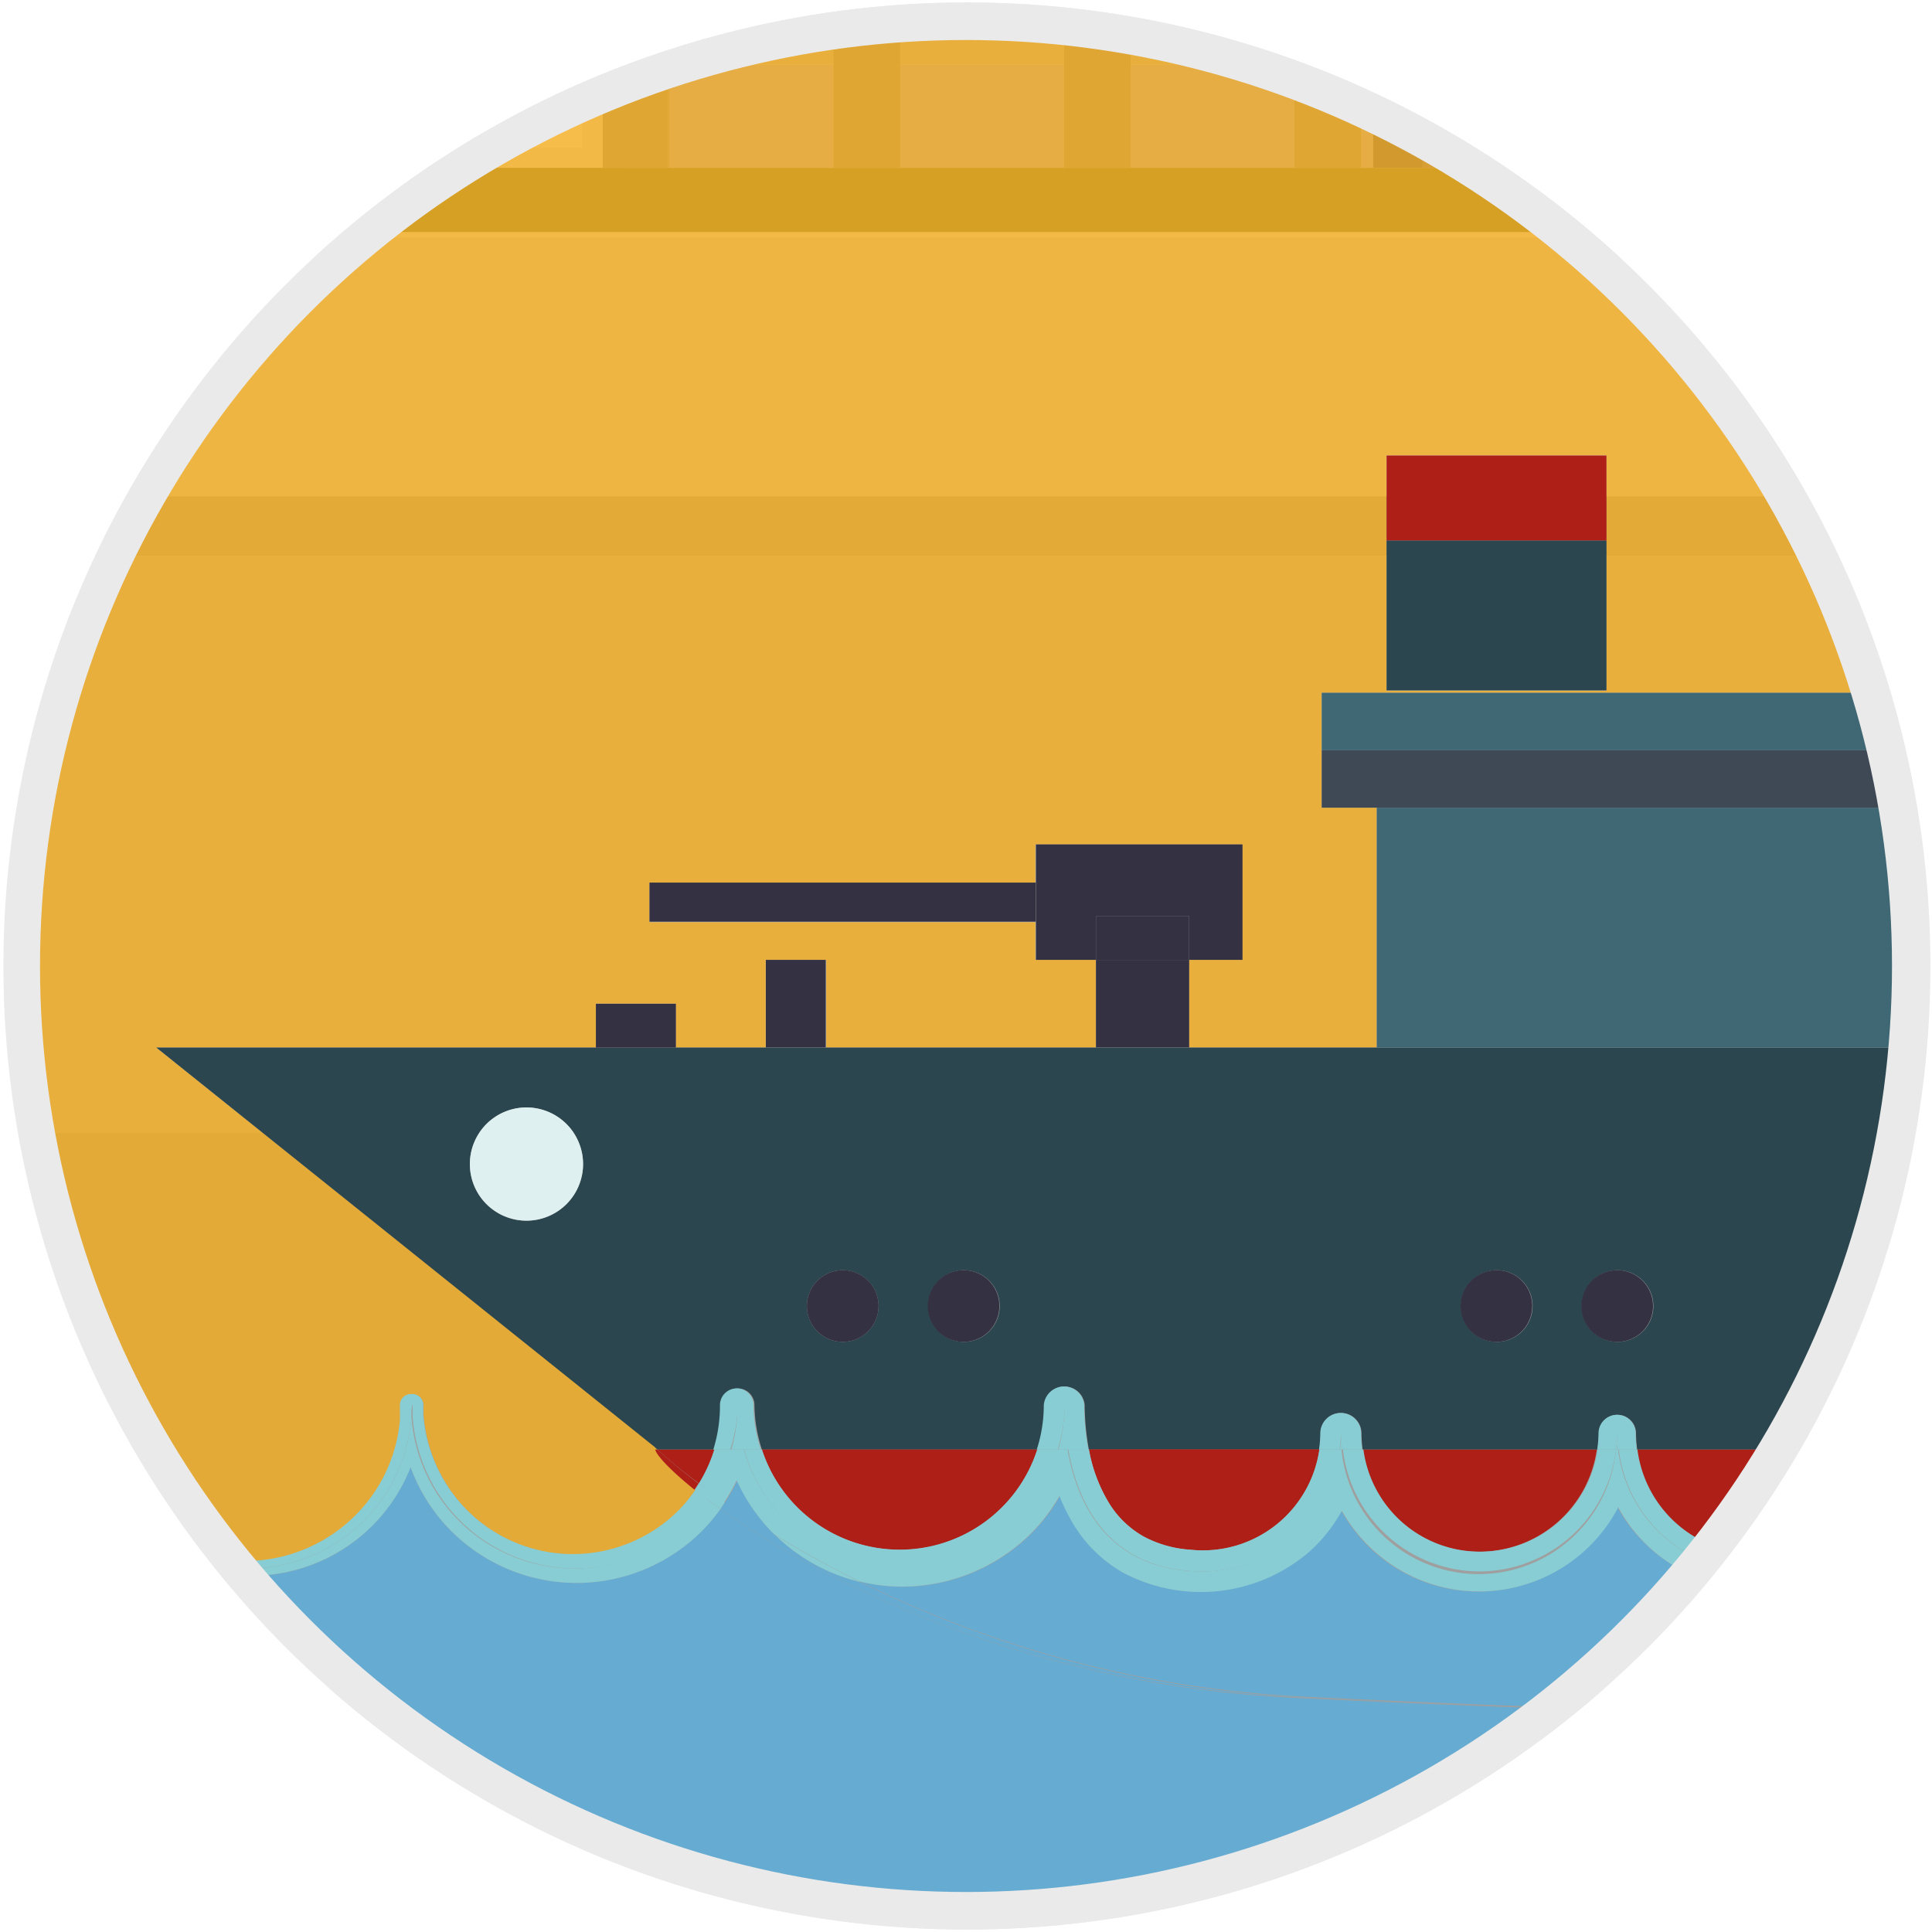 <svg xmlns="http://www.w3.org/2000/svg" xmlns:xlink="http://www.w3.org/1999/xlink" viewBox="0 0 147.78 147.78"><defs><style>.cls-1,.cls-3{fill:none;}.cls-2{clip-path:url(#clip-path);}.cls-3{stroke:#eaeaea;stroke-miterlimit:10;stroke-width:3.06px;}.cls-4{fill:#d5d5d4;}.cls-5{fill:#9f9f9f;}.cls-6{fill:#b8b8b8;}.cls-7{fill:#a3b1db;}.cls-8{fill:#5e6a95;}.cls-9{fill:#46506f;}.cls-10{fill:#8a8a8a;}.cls-11{fill:#5a703b;}.cls-12{fill:#f5ad1f;opacity:0.8;}.cls-13{fill:#2c464f;}.cls-14{fill:#406774;}.cls-15{fill:#343142;}.cls-16{fill:#ad1f17;}.cls-17{fill:#3f4855;}.cls-18{fill:#def0f0;}.cls-19{fill:#66abd1;}.cls-20{fill:#87cdd3;}</style><clipPath id="clip-path" transform="translate(-4.8 -3.46)"><circle class="cls-1" cx="78.76" cy="77.35" r="73.7"/></clipPath></defs><title>G07_08_02</title><g id="Marine"><g class="cls-2"><path class="cls-3" d="M78.69,149.7a72.06,72.06,0,0,0,44.8-15.55H33.89A72,72,0,0,0,78.69,149.7Z" transform="translate(-4.8 -3.46)"/><path class="cls-3" d="M78.69,5A72,72,0,0,0,32.51,21.64h92.35A72,72,0,0,0,78.69,5Z" transform="translate(-4.8 -3.46)"/><path class="cls-4" d="M15.88,41.43H141.49a72.82,72.82,0,0,0-16.63-19.79H32.51A72.82,72.82,0,0,0,15.88,41.43Z" transform="translate(-4.8 -3.46)"/><path class="cls-5" d="M13.45,46H143.92c-.75-1.56-1.57-3.08-2.43-4.58H15.88C15,42.93,14.2,44.45,13.45,46Z" transform="translate(-4.8 -3.46)"/><path class="cls-6" d="M6.33,77.35A72.27,72.27,0,0,0,7.47,90.08H149.9a72.24,72.24,0,0,0-4.77-41.4H12.24A72.06,72.06,0,0,0,6.33,77.35Z" transform="translate(-4.8 -3.46)"/><path class="cls-6" d="M12.24,48.68H145.13c-.39-.9-.78-1.79-1.21-2.67H13.45C13,46.89,12.63,47.78,12.24,48.68Z" transform="translate(-4.8 -3.46)"/><path class="cls-5" d="M149.9,90.08H7.47a72.31,72.31,0,0,0,26.42,44.07h89.6A72.29,72.29,0,0,0,149.9,90.08Z" transform="translate(-4.8 -3.46)"/><path class="cls-1" d="M50.91,8.4H38.4v7.9h1.46a72.51,72.51,0,0,1,11-5.78Z" transform="translate(-4.8 -3.46)"/><rect class="cls-1" x="15.97" y="4.94" width="12.52" height="7.9"/><path class="cls-7" d="M56,8.4v.23l.67-.23Z" transform="translate(-4.8 -3.46)"/><path class="cls-3" d="M39.86,16.3h11V10.52A72.51,72.51,0,0,0,39.86,16.3Z" transform="translate(-4.8 -3.46)"/><path class="cls-7" d="M56.7,8.4,56,8.63V16.3H68.54V8.4Z" transform="translate(-4.8 -3.46)"/><path class="cls-7" d="M108.92,11.61V16.3h.92V12Z" transform="translate(-4.8 -3.46)"/><rect class="cls-7" x="68.86" y="4.94" width="12.52" height="7.9"/><path class="cls-7" d="M100.67,8.4H91.29v7.9h12.52V9.47C102.77,9.09,101.72,8.74,100.67,8.4Z" transform="translate(-4.8 -3.46)"/><path class="cls-8" d="M113.62,16.3h3.89c-1.27-.81-2.56-1.59-3.89-2.32Z" transform="translate(-4.8 -3.46)"/><path class="cls-9" d="M109.84,12V16.3h3.78V14Q111.76,12.94,109.84,12Z" transform="translate(-4.8 -3.46)"/><path class="cls-10" d="M50.91,10.52V16.3h5V8.67C54.21,9.23,52.55,9.84,50.91,10.52Z" transform="translate(-4.8 -3.46)"/><path class="cls-10" d="M55.91,8.67V16.3H56V8.63Z" transform="translate(-4.8 -3.46)"/><path class="cls-6" d="M68.54,8.4V5.71A71.65,71.65,0,0,0,56.7,8.4Z" transform="translate(-4.8 -3.46)"/><path class="cls-10" d="M73.66,5.18c-1.72.12-3.43.29-5.12.53V16.3h5.12V5.18Z" transform="translate(-4.8 -3.46)"/><path class="cls-6" d="M73.66,5.18V8.4H86.18v-3A74.23,74.23,0,0,0,78.69,5C77,5,75.32,5.07,73.66,5.18Z" transform="translate(-4.8 -3.46)"/><path class="cls-10" d="M91.29,6.11c-1.69-.3-3.39-.56-5.11-.74V16.3h5.11V6.11Z" transform="translate(-4.8 -3.46)"/><path class="cls-6" d="M91.29,8.4h9.38a71.7,71.7,0,0,0-9.38-2.29Z" transform="translate(-4.8 -3.46)"/><path class="cls-10" d="M103.81,9.47V16.3h5.11V11.61C107.25,10.84,105.54,10.12,103.81,9.47Z" transform="translate(-4.8 -3.46)"/><path class="cls-11" d="M113.62,16.3H39.86a73,73,0,0,0-6.81,4.91h91.28a71.86,71.86,0,0,0-6.82-4.91Z" transform="translate(-4.8 -3.46)"/><path class="cls-12" d="M149.86,83.59h.9c.17-2.06.28-4.14.28-6.24a73.21,73.21,0,0,0-1-12.11h-.16Z" transform="translate(-4.8 -3.46)"/><path class="cls-12" d="M32.15,119.26a11.73,11.73,0,0,0,3.27-7.15c0-.39,0-.78,0-1.17v0a.84.84,0,0,1,.85-.82h.1a.83.83,0,0,1,.83.85c0,.22,0,.45,0,.68a11.65,11.65,0,0,0,3.46,7.46,11.44,11.44,0,0,0,16.14-.16A11.25,11.25,0,0,0,58,117.41c-1.9-1.51-3-2.65-3-3.07h.17a1.83,1.83,0,0,1-.19-.18L16.76,83.59H50.38V80.23h6.11v3.36h6.88V76.88H68v6.71H88.62V76.88H84V74H54.48V71H84V68.05h15.8v8.83H95.75v6.71h14.36V65.24H105.9V56.45H148A72.36,72.36,0,1,0,22.42,122.83a13.11,13.11,0,0,0,1.4.06A11.93,11.93,0,0,0,32.15,119.26Zm78.7-74.47v-6.5h16.82v18H110.85Z" transform="translate(-4.8 -3.46)"/><path class="cls-13" d="M110.11,83.59H16.76L54.9,114.16a1.83,1.83,0,0,0,.19.18h4.35a11.21,11.21,0,0,0,.51-3.4,1.28,1.28,0,1,1,2.56,0h0v0a11.17,11.17,0,0,0,.57,3.4H84.14a10.94,10.94,0,0,0,.54-3.4,1.55,1.55,0,0,1,3.09,0h0v0a19.29,19.29,0,0,0,.32,3.4h17.63a8.52,8.52,0,0,0,.1-1.24h0a1.56,1.56,0,0,1,3.12,0h0a10.19,10.19,0,0,0,.09,1.24H127a8.52,8.52,0,0,0,.1-1.24v0a1.42,1.42,0,1,1,2.84,0h0a10.19,10.19,0,0,0,.09,1.24h10.87a71.94,71.94,0,0,0,9.89-30.75H110.11Zm-65,13.24A4.33,4.33,0,1,1,49.4,92.5,4.33,4.33,0,0,1,45.08,96.83Zm24.18,9.27A2.74,2.74,0,1,1,72,103.36,2.74,2.74,0,0,1,69.26,106.1Zm9.23,0a2.74,2.74,0,1,1,2.75-2.74A2.74,2.74,0,0,1,78.49,106.1Zm40.77,0a2.74,2.74,0,1,1,2.74-2.74A2.74,2.74,0,0,1,119.26,106.1Zm9.24,0a2.74,2.74,0,1,1,2.74-2.74A2.74,2.74,0,0,1,128.5,106.1Z" transform="translate(-4.8 -3.46)"/><rect class="cls-14" x="105.31" y="61.78" width="39.75" height="18.35"/><path class="cls-14" d="M105.9,60.85h43.23c-.34-1.49-.73-3-1.16-4.4H105.9Z" transform="translate(-4.8 -3.46)"/><rect class="cls-13" x="106.06" y="41.34" width="16.82" height="11.47"/><polygon class="cls-15" points="90.96 70.06 90.96 73.42 95.04 73.42 95.04 64.59 79.24 64.59 79.24 67.51 79.24 70.5 79.24 73.42 83.83 73.42 83.83 70.06 90.96 70.06"/><rect class="cls-15" x="49.68" y="67.51" width="29.55" height="2.99"/><rect class="cls-15" x="83.83" y="73.42" width="7.13" height="6.7"/><rect class="cls-15" x="83.83" y="70.06" width="7.13" height="3.36"/><rect class="cls-15" x="58.58" y="73.42" width="4.58" height="6.7"/><rect class="cls-15" x="45.58" y="76.78" width="6.12" height="3.35"/><path class="cls-16" d="M55.09,114.34h-.17c.08.42,1.13,1.56,3,3.07a5.66,5.66,0,0,0,.31-.48C56.57,115.66,55.5,114.72,55.09,114.34Z" transform="translate(-4.8 -3.46)"/><path class="cls-16" d="M92.3,121a8.78,8.78,0,0,0,3.57,1,9,9,0,0,0,9.85-7.68H88.09a11.94,11.94,0,0,0,1.59,4.2A7.34,7.34,0,0,0,92.3,121Z" transform="translate(-4.8 -3.46)"/><path class="cls-16" d="M132.56,119.59a9.18,9.18,0,0,0,3.27,2.12,73.16,73.16,0,0,0,5-7.37H130A9.19,9.19,0,0,0,132.56,119.59Z" transform="translate(-4.8 -3.46)"/><path class="cls-16" d="M59.44,114.34H55.09c.41.38,1.48,1.32,3.17,2.59A11.22,11.22,0,0,0,59.44,114.34Z" transform="translate(-4.8 -3.46)"/><path class="cls-16" d="M117.94,122.15a9.08,9.08,0,0,0,9-7.81H109a9,9,0,0,0,8.91,7.81Z" transform="translate(-4.8 -3.46)"/><path class="cls-16" d="M73.73,122a11,11,0,0,0,10.41-7.67H63.08A11.1,11.1,0,0,0,73.73,122Z" transform="translate(-4.8 -3.46)"/><rect class="cls-16" x="106.06" y="34.84" width="16.82" height="6.5"/><path class="cls-17" d="M105.9,60.85v4.39H150c-.25-1.48-.55-2.95-.89-4.39Z" transform="translate(-4.8 -3.46)"/><path class="cls-18" d="M45.08,88.17A4.33,4.33,0,1,0,49.4,92.5,4.33,4.33,0,0,0,45.08,88.17Z" transform="translate(-4.8 -3.46)"/><path class="cls-15" d="M69.26,100.62A2.74,2.74,0,1,0,72,103.36,2.73,2.73,0,0,0,69.26,100.62Z" transform="translate(-4.8 -3.46)"/><path class="cls-15" d="M78.49,100.62a2.74,2.74,0,1,0,2.75,2.74A2.73,2.73,0,0,0,78.49,100.62Z" transform="translate(-4.8 -3.46)"/><path class="cls-15" d="M119.26,100.62a2.74,2.74,0,1,0,2.74,2.74A2.73,2.73,0,0,0,119.26,100.62Z" transform="translate(-4.8 -3.46)"/><path class="cls-15" d="M128.5,100.62a2.74,2.74,0,1,0,2.74,2.74A2.74,2.74,0,0,0,128.5,100.62Z" transform="translate(-4.8 -3.46)"/><path class="cls-19" d="M59.9,118.88a12.93,12.93,0,0,1-1.48,1.75,13.56,13.56,0,0,1-19.22-.17,13.37,13.37,0,0,1-3-4.77A13.07,13.07,0,0,1,23.82,124c-.16,0-.31,0-.47,0a72.31,72.31,0,0,0,100.18,10.16c-8.09-.29-14.89-.59-19.92-.84C82.85,132.26,67.37,124.2,59.9,118.88Z" transform="translate(-4.8 -3.46)"/><path class="cls-19" d="M70.57,124.46a13.89,13.89,0,0,1-6.44-3.55c-1.46-.89-2.76-1.75-3.89-2.54-.11.17-.22.35-.34.51,7.47,5.32,22.95,13.38,43.71,14.39,5,.25,11.83.55,19.92.84l0,0c-7.65-.28-14.11-.57-18.95-.81A85.9,85.9,0,0,1,70.57,124.46Z" transform="translate(-4.8 -3.46)"/><path class="cls-19" d="M128.52,118.76a12,12,0,0,1-21.13.26,11.82,11.82,0,0,1-2.44,3.09,12.7,12.7,0,0,1-14.19,1.66,10.5,10.5,0,0,1-3.71-3.54,14.51,14.51,0,0,1-1.17-2.33,13.68,13.68,0,0,1-2.25,2.93,14,14,0,0,1-9.9,4,13.41,13.41,0,0,1-3.16-.4,85.9,85.9,0,0,0,34.05,8.81c4.84.24,11.3.53,18.95.81a72.65,72.65,0,0,0,10.49-10.18,11.69,11.69,0,0,1-3.45-2.36A12.06,12.06,0,0,1,128.52,118.76Z" transform="translate(-4.8 -3.46)"/><path class="cls-19" d="M63.93,120.73a13.75,13.75,0,0,1-2.74-4,15.42,15.42,0,0,1-.95,1.68c1.13.79,2.43,1.65,3.89,2.54Z" transform="translate(-4.8 -3.46)"/><path class="cls-20" d="M23.82,123.43a12.48,12.48,0,0,0,12.45-11.66c0-.14,0-.28,0-.42s0-.27,0-.41h.09c0,.14,0,.27,0,.41l0,.42a12.48,12.48,0,0,0,22.64,6.39l-1-.75a11.25,11.25,0,0,1-1.23,1.51,11.44,11.44,0,0,1-16.14.16,11.65,11.65,0,0,1-3.46-7.46c0-.23,0-.46,0-.68a.83.83,0,0,0-.83-.85h-.1a.84.84,0,0,0-.85.82v0c0,.39,0,.78,0,1.17a11.73,11.73,0,0,1-3.27,7.15,11.93,11.93,0,0,1-8.33,3.63,13.11,13.11,0,0,1-1.4-.06c.15.18.29.37.44.56C23.18,123.41,23.49,123.43,23.82,123.43Z" transform="translate(-4.8 -3.46)"/><path class="cls-20" d="M61.19,111.77c0-.28,0-.55,0-.83,0,.28,0,.55,0,.83a12.67,12.67,0,0,0,.45,2.57h1.36a11.17,11.17,0,0,1-.57-3.4v0h0a1.28,1.28,0,1,0-2.56,0,11.21,11.21,0,0,1-.51,3.4h1.3A12.79,12.79,0,0,0,61.19,111.77Z" transform="translate(-4.8 -3.46)"/><path class="cls-20" d="M86.16,112.19a10.48,10.48,0,0,0,.07-1.25c0,.41,0,.83,0,1.25a19.64,19.64,0,0,0,.24,2.15h1.58a19.29,19.29,0,0,1-.32-3.4v0h0a1.55,1.55,0,0,0-3.09,0,10.94,10.94,0,0,1-.54,3.4h1.61A11.68,11.68,0,0,0,86.16,112.19Z" transform="translate(-4.8 -3.46)"/><path class="cls-20" d="M107.38,113.1a10.19,10.19,0,0,0,.08,1.24H109a10.19,10.19,0,0,1-.09-1.24h0a1.56,1.56,0,0,0-3.12,0h0a8.52,8.52,0,0,1-.1,1.24h1.58A10.19,10.19,0,0,0,107.38,113.1Z" transform="translate(-4.8 -3.46)"/><path class="cls-20" d="M128.49,113.1a10.19,10.19,0,0,0,.08,1.24H130a10.19,10.19,0,0,1-.09-1.24h0a1.42,1.42,0,1,0-2.84,0v0a8.52,8.52,0,0,1-.1,1.24h1.44A10.19,10.19,0,0,0,128.49,113.1Z" transform="translate(-4.8 -3.46)"/><path class="cls-20" d="M58.26,116.93a5.66,5.66,0,0,1-.31.48l1,.75a5.39,5.39,0,0,0,.33-.5Z" transform="translate(-4.8 -3.46)"/><path class="cls-20" d="M73.73,123.43a12.49,12.49,0,0,0,12-9.09H84.14a11.07,11.07,0,0,1-21.06,0H61.72A12.48,12.48,0,0,0,73.73,123.43Z" transform="translate(-4.8 -3.46)"/><path class="cls-20" d="M96.82,123.66a10.56,10.56,0,0,0,10.48-9.32h-1.58A9,9,0,0,1,95.87,122a8.78,8.78,0,0,1-3.57-1,7.34,7.34,0,0,1-2.62-2.49,11.94,11.94,0,0,1-1.59-4.2H86.51C87.34,119.15,90.13,123.66,96.82,123.66Z" transform="translate(-4.8 -3.46)"/><path class="cls-20" d="M117.94,123.66a10.55,10.55,0,0,0,10.47-9.32H127a9.08,9.08,0,0,1-9,7.81,9,9,0,0,1-8.91-7.81h-1.57A10.55,10.55,0,0,0,117.94,123.66Z" transform="translate(-4.8 -3.46)"/><path class="cls-20" d="M135,122.83c.3-.37.59-.75.88-1.12a9.11,9.11,0,0,1-5.83-7.37h-1.43A10.56,10.56,0,0,0,135,122.83Z" transform="translate(-4.8 -3.46)"/><path class="cls-20" d="M59.24,117.66a12.62,12.62,0,0,0,1.5-3.32h-1.3a11.22,11.22,0,0,1-1.18,2.59Z" transform="translate(-4.8 -3.46)"/><path class="cls-20" d="M86.23,110.94a10.48,10.48,0,0,1-.07,1.25h.11C86.24,111.77,86.23,111.35,86.23,110.94Z" transform="translate(-4.8 -3.46)"/><path class="cls-20" d="M61.23,110.94c0,.28,0,.55,0,.83h.08C61.25,111.49,61.23,111.22,61.23,110.94Z" transform="translate(-4.8 -3.46)"/><path class="cls-20" d="M36.32,110.94h-.09c0,.14,0,.27,0,.41h0C36.3,111.21,36.32,111.08,36.32,110.94Z" transform="translate(-4.8 -3.46)"/><path class="cls-20" d="M33.16,120.28a13.18,13.18,0,0,0,3.05-4.59,13.37,13.37,0,0,0,3,4.77,13.56,13.56,0,0,0,19.22.17,12.93,12.93,0,0,0,1.48-1.75l-1-.72a12.48,12.48,0,0,1-22.64-6.39,12.48,12.48,0,0,1-12.45,11.66c-.33,0-.64,0-1,0l.49.56c.16,0,.31,0,.47,0A13.1,13.1,0,0,0,33.16,120.28Z" transform="translate(-4.8 -3.46)"/><path class="cls-20" d="M128.41,114.34h.16a10.19,10.19,0,0,1-.08-1.24A10.19,10.19,0,0,1,128.41,114.34Z" transform="translate(-4.8 -3.46)"/><path class="cls-20" d="M86.16,112.19a11.68,11.68,0,0,1-.41,2.15h.76a19.64,19.64,0,0,1-.24-2.15Z" transform="translate(-4.8 -3.46)"/><path class="cls-20" d="M61.19,111.77a12.79,12.79,0,0,1-.45,2.57h1a12.67,12.67,0,0,1-.45-2.57Z" transform="translate(-4.8 -3.46)"/><path class="cls-20" d="M107.3,114.34h.16a10.19,10.19,0,0,1-.08-1.24A10.19,10.19,0,0,1,107.3,114.34Z" transform="translate(-4.8 -3.46)"/><path class="cls-20" d="M60.24,118.37l-1-.71a5.39,5.39,0,0,1-.33.5l1,.72C60,118.72,60.13,118.54,60.24,118.37Z" transform="translate(-4.8 -3.46)"/><path class="cls-20" d="M64.13,120.91a13.89,13.89,0,0,0,6.44,3.55C68.16,123.27,66,122.06,64.13,120.91Z" transform="translate(-4.8 -3.46)"/><path class="cls-20" d="M128.57,114.34h-.16a10.55,10.55,0,0,1-21,0h-.16a10.56,10.56,0,0,1-10.48,9.32c-6.69,0-9.48-4.51-10.31-9.32h-.76a12.49,12.49,0,0,1-24,0h-1a12.62,12.62,0,0,1-1.5,3.32l1,.71a15.42,15.42,0,0,0,.95-1.68,13.75,13.75,0,0,0,2.74,4l.2.18c1.88,1.15,4,2.36,6.44,3.55a13.41,13.41,0,0,0,3.16.4,14,14,0,0,0,9.9-4,13.68,13.68,0,0,0,2.25-2.93,14.51,14.51,0,0,0,1.17,2.33,10.5,10.5,0,0,0,3.71,3.54A12.7,12.7,0,0,0,105,122.11a11.82,11.82,0,0,0,2.44-3.09,12,12,0,0,0,2,2.63,12,12,0,0,0,19.14-2.89,12.06,12.06,0,0,0,2.09,2.78,11.69,11.69,0,0,0,3.45,2.36c.3-.35.6-.71.89-1.07A10.56,10.56,0,0,1,128.57,114.34Z" transform="translate(-4.8 -3.46)"/><path class="cls-20" d="M36.25,111.35c0,.14,0,.28,0,.42l0-.42Z" transform="translate(-4.8 -3.46)"/><circle class="cls-3" cx="73.89" cy="73.89" r="72.36"/></g></g></svg>
